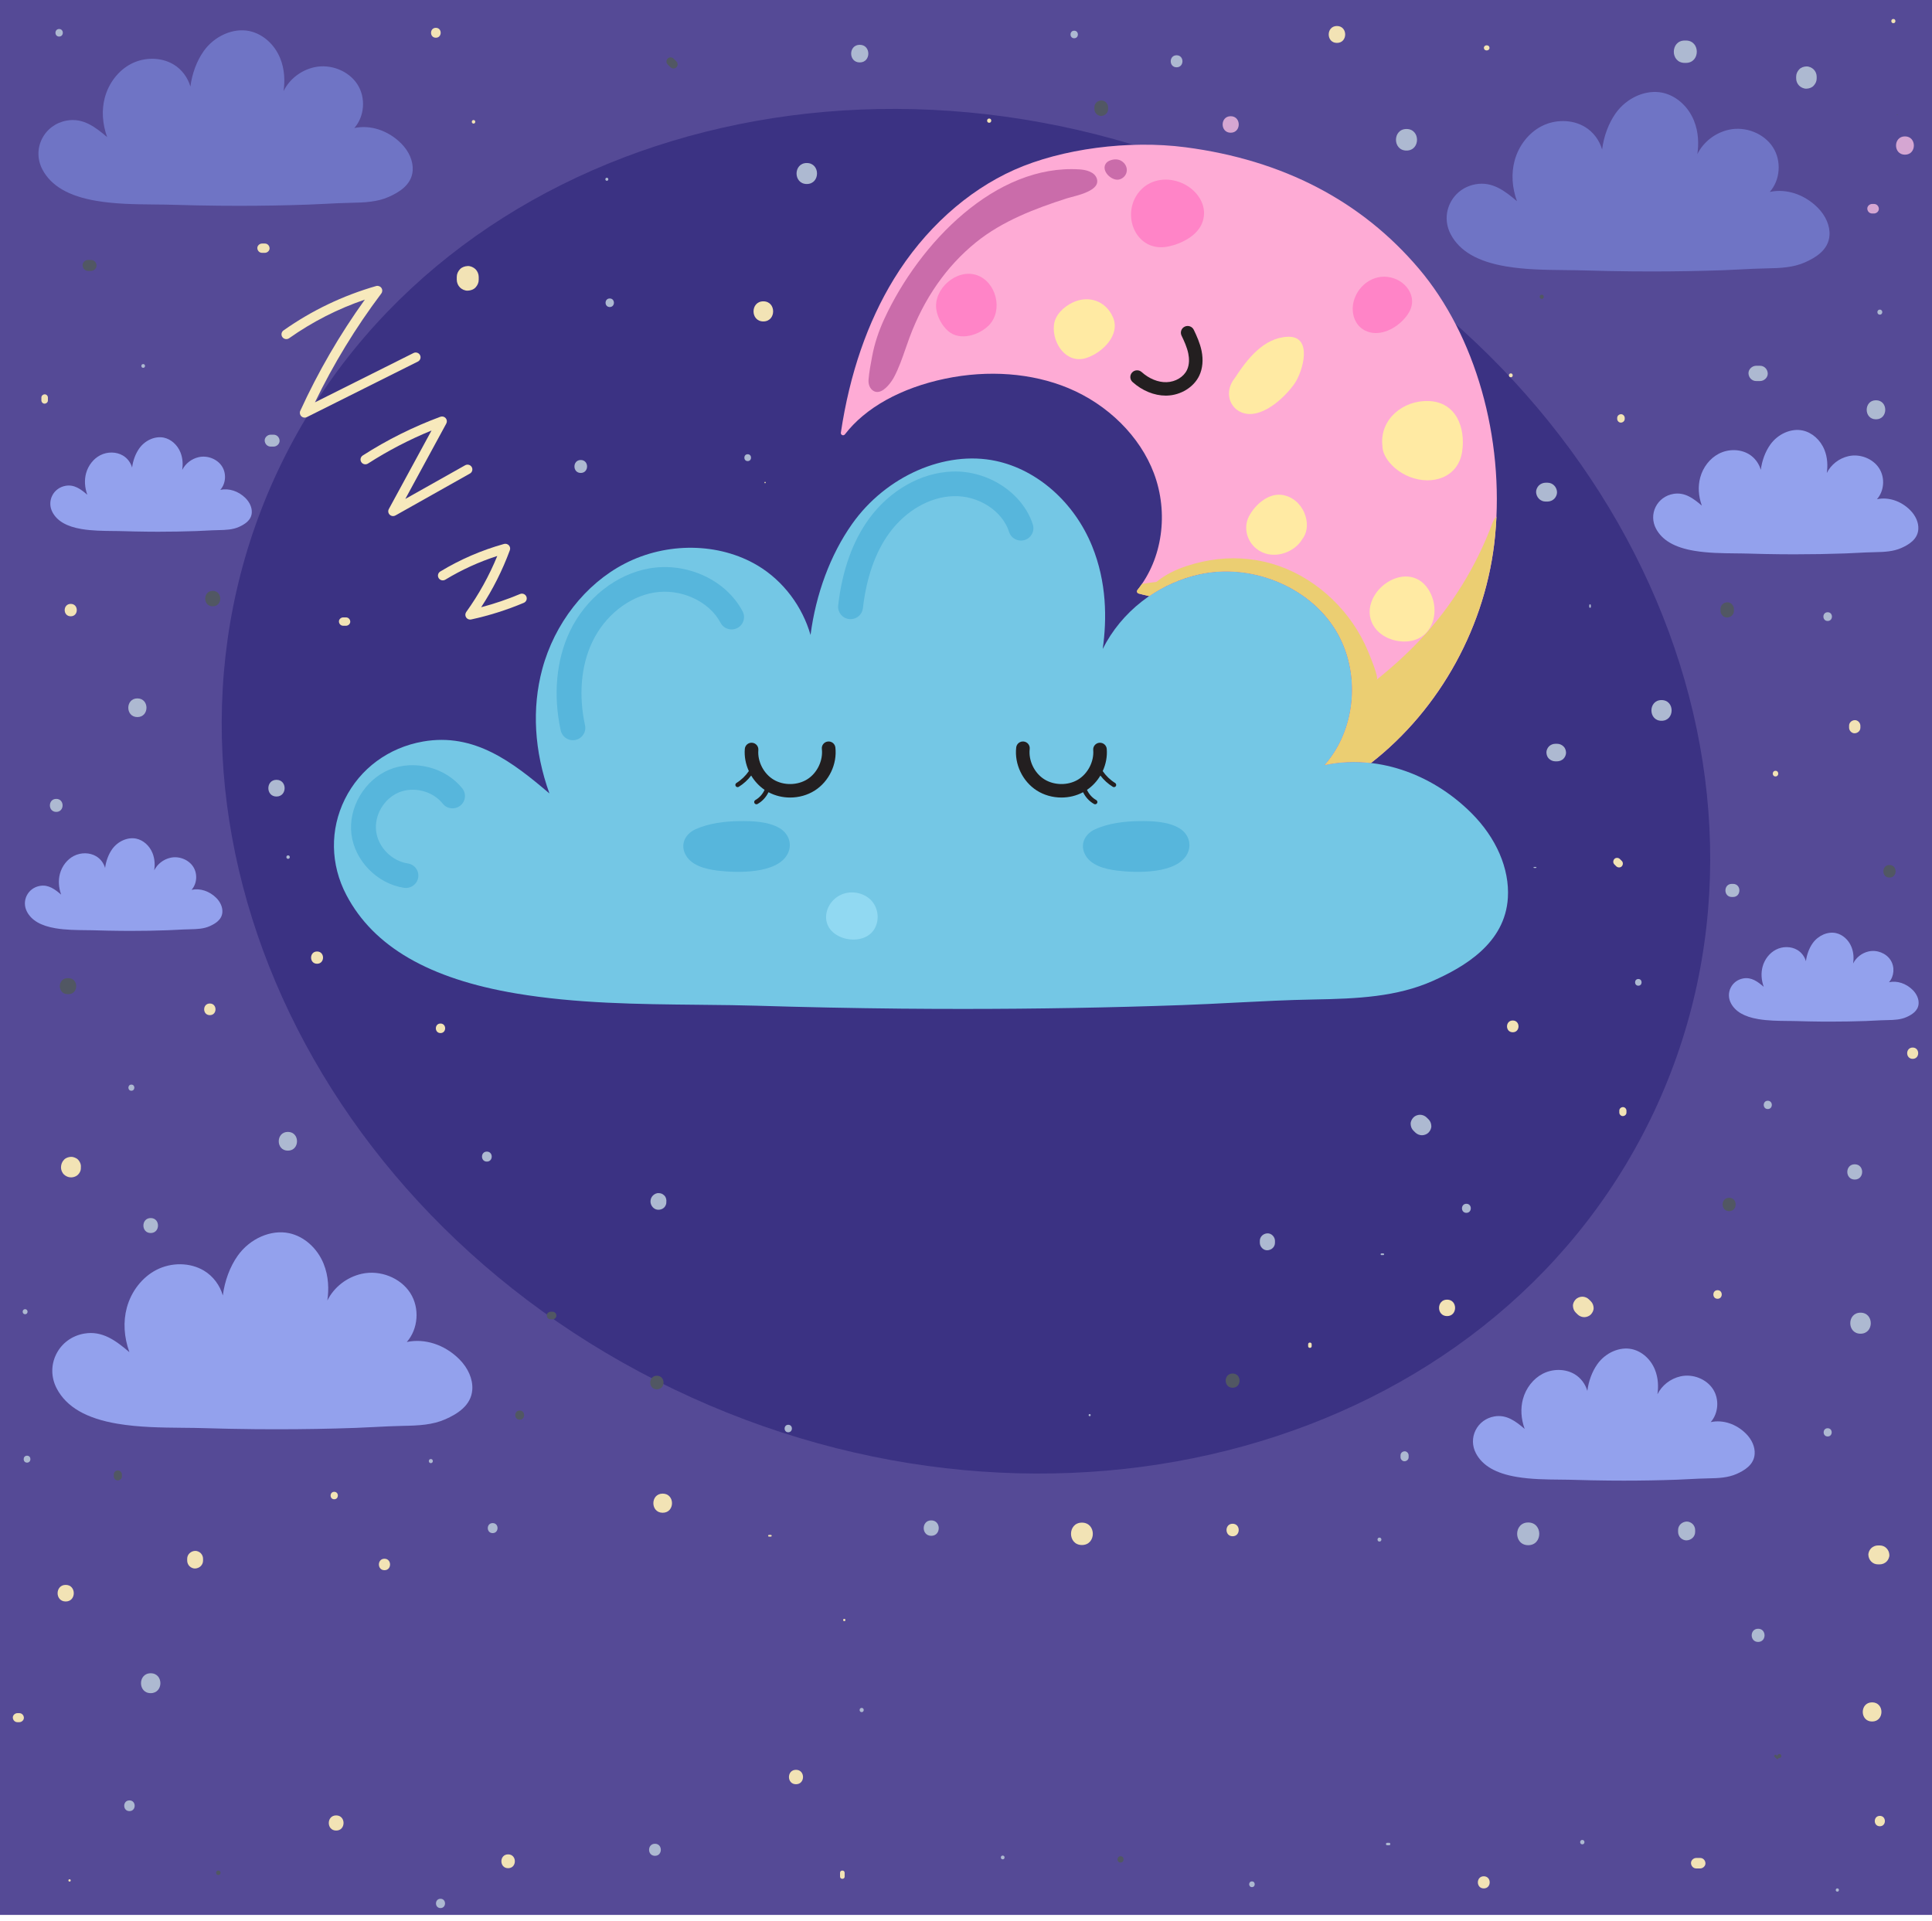 <svg width="184" height="183" viewBox="0 0 184 183" fill="none" xmlns="http://www.w3.org/2000/svg">
<path d="M184 0H0V182.389H184V0Z" fill="#554A96"/>
<path d="M157.18 106.613C172.532 75.15 155.794 35.653 119.795 18.393C83.795 1.134 42.166 12.648 26.814 44.111C11.461 75.575 28.199 115.072 64.199 132.332C100.199 149.591 141.828 138.077 157.18 106.613Z" fill="#3B3283"/>
<path d="M173.103 19.767C171.835 18.503 170.111 17.947 168.551 18.279C169.544 17.154 169.69 15.337 168.856 14.033C168.008 12.705 166.234 12.001 164.639 12.36C163.331 12.654 162.229 13.528 161.654 14.675C161.789 13.741 161.78 12.598 161.325 11.479C160.773 10.123 159.629 9.108 158.335 8.833C156.758 8.497 154.924 9.302 153.871 10.792C153.196 11.748 152.745 12.971 152.581 14.241C152.331 13.367 151.744 12.565 150.938 12.083C149.74 11.368 148.119 11.346 146.807 12.025C145.586 12.658 144.629 13.882 144.248 15.302C143.922 16.521 144 17.849 144.471 19.162C143.335 18.195 142.143 17.268 140.544 17.549C139.473 17.737 138.588 18.39 138.117 19.34C137.648 20.285 137.666 21.37 138.165 22.319C139.008 23.92 140.732 24.92 143.433 25.374C145.302 25.688 147.227 25.708 149.087 25.726C149.433 25.73 149.777 25.733 150.123 25.739C150.395 25.742 150.637 25.748 150.859 25.755C152.385 25.802 153.912 25.834 155.397 25.846C156.035 25.852 156.67 25.855 157.307 25.855C159.616 25.855 161.901 25.815 164.126 25.737C164.676 25.717 165.235 25.688 165.776 25.66C166.575 25.618 167.399 25.576 168.21 25.564C169.576 25.54 170.796 25.48 171.907 24.987C172.867 24.56 174.152 23.829 174.238 22.405C174.293 21.502 173.879 20.541 173.103 19.767Z" fill="#6F74C5"/>
<path d="M166.277 136.545C165.344 135.615 164.074 135.205 162.926 135.451C163.657 134.623 163.763 133.286 163.151 132.325C162.527 131.347 161.222 130.829 160.049 131.094C159.084 131.311 158.275 131.953 157.852 132.797C157.951 132.109 157.944 131.267 157.609 130.446C157.204 129.448 156.359 128.701 155.408 128.498C154.249 128.25 152.896 128.843 152.124 129.939C151.627 130.643 151.296 131.544 151.174 132.478C150.99 131.834 150.558 131.243 149.965 130.889C149.084 130.364 147.892 130.348 146.926 130.847C146.026 131.312 145.323 132.213 145.041 133.259C144.8 134.154 144.859 135.133 145.205 136.098C144.37 135.387 143.492 134.705 142.316 134.911C141.529 135.05 140.878 135.529 140.53 136.23C140.186 136.925 140.197 137.723 140.565 138.422C141.185 139.6 142.453 140.335 144.442 140.671C145.818 140.902 147.233 140.917 148.604 140.93C148.858 140.932 149.112 140.935 149.365 140.939C149.566 140.943 149.745 140.946 149.908 140.952C151.031 140.986 152.155 141.008 153.248 141.019C153.717 141.023 154.186 141.026 154.654 141.026C156.352 141.026 158.036 140.997 159.671 140.939C160.076 140.924 160.488 140.902 160.886 140.882C161.473 140.851 162.08 140.82 162.676 140.811C163.681 140.795 164.579 140.749 165.396 140.386C166.102 140.073 167.048 139.533 167.11 138.486C167.155 137.822 166.849 137.114 166.277 136.545Z" fill="#93A1ED"/>
<path d="M181.911 48.579C181.032 47.704 179.839 47.319 178.758 47.549C179.446 46.768 179.547 45.512 178.969 44.607C178.382 43.688 177.153 43.199 176.049 43.447C175.142 43.651 174.38 44.255 173.981 45.05C174.073 44.403 174.067 43.611 173.753 42.836C173.372 41.897 172.577 41.194 171.681 41.003C170.59 40.77 169.318 41.328 168.59 42.36C168.122 43.022 167.81 43.87 167.695 44.749C167.522 44.144 167.116 43.587 166.558 43.255C165.728 42.761 164.606 42.745 163.697 43.215C162.851 43.653 162.188 44.501 161.925 45.486C161.699 46.331 161.752 47.25 162.08 48.16C161.294 47.49 160.468 46.849 159.36 47.044C158.619 47.173 158.006 47.626 157.678 48.284C157.355 48.939 157.366 49.69 157.712 50.347C158.295 51.456 159.489 52.149 161.36 52.462C162.656 52.679 163.988 52.694 165.278 52.707C165.517 52.709 165.756 52.712 165.995 52.716C166.185 52.72 166.35 52.723 166.505 52.727C167.561 52.76 168.619 52.782 169.648 52.791C170.089 52.794 170.531 52.796 170.971 52.796C172.57 52.796 174.154 52.769 175.694 52.714C176.075 52.701 176.463 52.681 176.837 52.661C177.389 52.632 177.961 52.603 178.522 52.594C179.468 52.577 180.312 52.535 181.081 52.194C181.746 51.899 182.636 51.392 182.697 50.405C182.736 49.779 182.449 49.114 181.911 48.579Z" fill="#93A1ED"/>
<path d="M20.595 85.52C19.94 84.869 19.051 84.581 18.247 84.753C18.761 84.171 18.834 83.235 18.405 82.562C17.968 81.876 17.053 81.513 16.23 81.699C15.555 81.851 14.987 82.301 14.69 82.894C14.76 82.412 14.755 81.822 14.521 81.245C14.236 80.545 13.645 80.021 12.979 79.879C12.166 79.706 11.218 80.122 10.675 80.89C10.328 81.382 10.094 82.015 10.009 82.67C9.881 82.219 9.577 81.805 9.161 81.557C8.543 81.189 7.708 81.178 7.03 81.528C6.399 81.854 5.906 82.486 5.709 83.219C5.54 83.846 5.581 84.532 5.825 85.21C5.24 84.712 4.624 84.233 3.799 84.379C3.247 84.475 2.791 84.813 2.546 85.303C2.305 85.79 2.313 86.35 2.57 86.839C3.005 87.665 3.893 88.181 5.288 88.415C6.252 88.577 7.246 88.586 8.206 88.597C8.385 88.599 8.563 88.601 8.74 88.603C8.882 88.605 9.005 88.608 9.119 88.612C9.906 88.636 10.694 88.652 11.459 88.659C11.789 88.663 12.116 88.665 12.444 88.665C13.634 88.665 14.814 88.645 15.962 88.603C16.245 88.592 16.534 88.577 16.814 88.563C17.226 88.541 17.651 88.519 18.069 88.512C18.773 88.499 19.403 88.47 19.975 88.214C20.47 87.994 21.134 87.616 21.178 86.883C21.208 86.416 20.994 85.92 20.595 85.52Z" fill="#93A1ED"/>
<path d="M182.162 94.291C181.533 93.666 180.679 93.388 179.906 93.554C180.399 92.996 180.471 92.097 180.057 91.45C179.637 90.791 178.758 90.443 177.968 90.62C177.319 90.766 176.774 91.198 176.489 91.767C176.555 91.304 176.552 90.736 176.325 90.184C176.053 89.511 175.484 89.009 174.844 88.872C174.064 88.706 173.153 89.104 172.632 89.843C172.298 90.317 172.075 90.922 171.992 91.552C171.869 91.119 171.578 90.72 171.179 90.483C170.586 90.129 169.782 90.118 169.133 90.454C168.527 90.767 168.053 91.375 167.865 92.077C167.703 92.681 167.742 93.339 167.975 93.99C167.412 93.512 166.822 93.053 166.031 93.191C165.501 93.284 165.061 93.607 164.827 94.08C164.595 94.548 164.603 95.085 164.851 95.555C165.269 96.349 166.123 96.845 167.462 97.069C168.388 97.224 169.343 97.235 170.264 97.244C170.436 97.246 170.607 97.248 170.778 97.249C170.914 97.251 171.032 97.255 171.142 97.257C171.898 97.281 172.655 97.295 173.391 97.302C173.707 97.306 174.022 97.306 174.336 97.306C175.481 97.306 176.612 97.286 177.715 97.248C177.987 97.239 178.265 97.224 178.533 97.209C178.929 97.189 179.337 97.168 179.739 97.162C180.416 97.151 181.019 97.12 181.569 96.876C182.044 96.664 182.683 96.301 182.725 95.595C182.752 95.15 182.546 94.676 182.162 94.291Z" fill="#93A1ED"/>
<path d="M23.379 47.439C22.711 46.775 21.804 46.482 20.983 46.657C21.506 46.064 21.583 45.108 21.145 44.423C20.7 43.724 19.765 43.354 18.926 43.542C18.238 43.697 17.658 44.156 17.355 44.76C17.425 44.268 17.421 43.666 17.182 43.078C16.891 42.365 16.289 41.831 15.609 41.685C14.779 41.508 13.813 41.931 13.259 42.715C12.904 43.219 12.666 43.863 12.58 44.53C12.449 44.071 12.14 43.647 11.715 43.394C11.086 43.018 10.232 43.005 9.542 43.363C8.9 43.695 8.396 44.34 8.195 45.088C8.024 45.728 8.065 46.429 8.313 47.12C7.715 46.611 7.088 46.124 6.247 46.272C5.684 46.37 5.218 46.715 4.97 47.215C4.723 47.711 4.732 48.284 4.995 48.782C5.439 49.624 6.346 50.15 7.768 50.39C8.753 50.556 9.765 50.565 10.744 50.576C10.926 50.578 11.106 50.58 11.288 50.582C11.432 50.584 11.559 50.587 11.677 50.591C12.479 50.617 13.283 50.631 14.065 50.64C14.4 50.644 14.735 50.646 15.069 50.646C16.284 50.646 17.487 50.624 18.657 50.584C18.946 50.573 19.241 50.558 19.526 50.544C19.945 50.522 20.38 50.5 20.807 50.492C21.524 50.48 22.168 50.449 22.752 50.19C23.256 49.965 23.933 49.581 23.979 48.831C24.006 48.351 23.787 47.846 23.379 47.439Z" fill="#93A1ED"/>
<path d="M43.735 129.454C42.344 128.068 40.453 127.457 38.742 127.822C39.831 126.587 39.991 124.593 39.078 123.162C38.149 121.704 36.202 120.933 34.453 121.325C33.016 121.648 31.808 122.605 31.177 123.866C31.325 122.841 31.314 121.586 30.817 120.36C30.211 118.872 28.955 117.759 27.536 117.457C25.806 117.088 23.793 117.971 22.638 119.605C21.896 120.654 21.403 121.996 21.221 123.39C20.947 122.43 20.303 121.549 19.418 121.022C18.104 120.238 16.325 120.214 14.886 120.958C13.546 121.651 12.496 122.996 12.078 124.555C11.719 125.892 11.806 127.349 12.323 128.79C11.077 127.73 9.769 126.713 8.015 127.021C6.84 127.227 5.87 127.944 5.353 128.985C4.838 130.021 4.858 131.212 5.404 132.254C6.328 134.01 8.22 135.106 11.186 135.606C13.237 135.951 15.348 135.973 17.39 135.993C17.769 135.996 18.148 136 18.526 136.005C18.825 136.009 19.088 136.016 19.333 136.024C21.006 136.075 22.682 136.109 24.312 136.124C25.012 136.131 25.711 136.133 26.406 136.133C28.94 136.133 31.448 136.089 33.888 136.002C34.491 135.98 35.106 135.949 35.698 135.918C36.574 135.872 37.479 135.827 38.368 135.81C39.866 135.785 41.205 135.719 42.423 135.177C43.476 134.709 44.887 133.906 44.981 132.345C45.042 131.356 44.587 130.304 43.735 129.454Z" fill="#93A1ED"/>
<path d="M38.195 13.65C36.954 12.415 35.271 11.87 33.745 12.195C34.717 11.093 34.859 9.318 34.045 8.043C33.217 6.745 31.482 6.057 29.924 6.407C28.643 6.696 27.567 7.547 27.006 8.671C27.136 7.757 27.127 6.639 26.683 5.546C26.144 4.221 25.024 3.228 23.76 2.96C22.22 2.632 20.424 3.418 19.395 4.875C18.735 5.809 18.295 7.006 18.133 8.246C17.888 7.392 17.314 6.606 16.527 6.137C15.357 5.439 13.77 5.417 12.488 6.081C11.294 6.699 10.359 7.897 9.986 9.285C9.667 10.476 9.743 11.775 10.204 13.059C9.095 12.114 7.928 11.208 6.366 11.483C5.319 11.668 4.454 12.306 3.994 13.234C3.536 14.157 3.553 15.219 4.04 16.145C4.865 17.71 6.548 18.688 9.191 19.133C11.018 19.441 12.9 19.459 14.718 19.477C15.055 19.481 15.393 19.485 15.73 19.488C15.997 19.492 16.232 19.497 16.449 19.505C17.94 19.55 19.432 19.581 20.886 19.594C21.509 19.599 22.131 19.603 22.751 19.603C25.007 19.603 27.243 19.565 29.418 19.486C29.955 19.466 30.503 19.439 31.032 19.412C31.812 19.372 32.617 19.33 33.411 19.317C34.745 19.293 35.939 19.235 37.024 18.753C37.963 18.336 39.219 17.621 39.304 16.229C39.359 15.344 38.955 14.405 38.195 13.65Z" fill="#6F74C5"/>
<path d="M140.124 77.431C136.234 73.558 130.949 71.849 126.165 72.868C129.212 69.415 129.656 63.845 127.104 59.846C124.504 55.773 119.067 53.613 114.174 54.715C110.159 55.618 106.783 58.294 105.02 61.813C105.43 58.95 105.403 55.441 104.01 52.016C102.319 47.855 98.806 44.746 94.839 43.901C90.006 42.871 84.377 45.34 81.152 49.905C79.08 52.836 77.698 56.59 77.194 60.48C76.428 57.801 74.627 55.339 72.156 53.865C68.483 51.675 63.511 51.605 59.489 53.688C55.743 55.627 52.81 59.384 51.642 63.738C50.641 67.473 50.878 71.548 52.326 75.573C48.845 72.611 45.189 69.767 40.287 70.628C37.003 71.205 34.29 73.207 32.844 76.12C31.407 79.016 31.46 82.345 32.991 85.252C35.575 90.162 40.859 93.226 49.147 94.622C54.878 95.586 60.779 95.645 66.487 95.701C67.545 95.712 68.605 95.723 69.661 95.738C70.498 95.751 71.236 95.767 71.918 95.787C76.596 95.931 81.277 96.026 85.832 96.07C87.788 96.088 89.741 96.097 91.687 96.097C98.766 96.097 105.778 95.975 112.599 95.731C114.286 95.67 116.001 95.583 117.661 95.497C120.108 95.371 122.638 95.242 125.124 95.198C129.31 95.127 133.054 94.943 136.458 93.429C139.401 92.119 143.344 89.874 143.607 85.51C143.776 82.748 142.506 79.802 140.124 77.431Z" fill="#74C7E5"/>
<path d="M78.841 70.627C78.486 70.667 78.232 70.986 78.272 71.336C78.399 72.432 77.836 73.616 76.9 74.214C75.965 74.812 74.644 74.834 73.689 74.267C72.734 73.7 72.131 72.536 72.223 71.436C72.252 71.085 71.987 70.774 71.632 70.745C71.273 70.714 70.964 70.979 70.935 71.331C70.874 72.055 71.017 72.784 71.319 73.443C71.008 73.897 70.603 74.289 70.136 74.577C70.035 74.639 70.004 74.771 70.066 74.871C70.107 74.936 70.177 74.971 70.25 74.971C70.289 74.971 70.329 74.96 70.364 74.938C70.817 74.659 71.218 74.291 71.542 73.868C71.862 74.406 72.298 74.876 72.819 75.232C72.633 75.635 72.324 75.985 71.936 76.204C71.832 76.263 71.796 76.392 71.855 76.496C71.893 76.565 71.967 76.604 72.042 76.604C72.079 76.604 72.114 76.594 72.149 76.576C72.602 76.323 72.964 75.921 73.19 75.456C73.822 75.794 74.535 75.963 75.251 75.963C76.077 75.963 76.905 75.739 77.603 75.292C78.957 74.426 79.743 72.779 79.559 71.19C79.518 70.838 79.196 70.587 78.841 70.627Z" fill="#231F20"/>
<path d="M106.203 74.577C105.736 74.289 105.331 73.897 105.02 73.443C105.322 72.784 105.465 72.055 105.404 71.332C105.375 70.981 105.068 70.72 104.707 70.745C104.352 70.774 104.087 71.083 104.116 71.436C104.207 72.536 103.603 73.7 102.65 74.267C101.695 74.834 100.376 74.812 99.439 74.214C98.504 73.616 97.939 72.432 98.066 71.336C98.107 70.984 97.853 70.667 97.498 70.627C97.145 70.587 96.823 70.838 96.782 71.19C96.598 72.777 97.384 74.426 98.738 75.292C99.437 75.739 100.263 75.963 101.09 75.963C101.805 75.963 102.517 75.794 103.15 75.456C103.377 75.921 103.739 76.323 104.192 76.576C104.225 76.594 104.262 76.604 104.299 76.604C104.374 76.604 104.448 76.565 104.486 76.496C104.545 76.394 104.508 76.263 104.405 76.204C104.017 75.987 103.708 75.637 103.522 75.232C104.043 74.878 104.479 74.408 104.799 73.868C105.123 74.293 105.524 74.659 105.978 74.938C106.013 74.96 106.054 74.971 106.093 74.971C106.164 74.971 106.234 74.935 106.277 74.871C106.334 74.772 106.304 74.641 106.203 74.577Z" fill="#231F20"/>
<path d="M83.01 85.797C82.329 85.041 81.13 84.785 80.16 85.194C79.159 85.613 78.532 86.682 78.701 87.68C78.887 88.776 79.963 89.371 80.949 89.473C81.063 89.484 81.174 89.491 81.284 89.491C82.068 89.491 82.751 89.195 83.154 88.668C83.781 87.847 83.719 86.587 83.01 85.797Z" fill="#91D9F2"/>
<path d="M74.24 78.874C73.162 78.238 71.629 78.19 70.415 78.207C69.05 78.225 67.521 78.409 66.266 78.971C65.32 79.394 64.781 80.32 65.246 81.32C65.767 82.44 67.215 82.786 68.334 82.923C70.159 83.146 74.058 83.266 75.031 81.294C75.481 80.381 75.105 79.385 74.24 78.874Z" fill="#57B6DC"/>
<path d="M112.299 78.874C111.221 78.238 109.689 78.19 108.474 78.207C107.109 78.225 105.58 78.409 104.325 78.971C103.379 79.394 102.84 80.32 103.306 81.32C103.826 82.44 105.274 82.786 106.393 82.923C108.218 83.146 112.117 83.266 113.091 81.294C113.538 80.381 113.164 79.385 112.299 78.874Z" fill="#57B6DC"/>
<path d="M37.076 73.308C34.704 74.291 33.155 76.937 33.471 79.465C33.788 81.993 35.942 84.185 38.483 84.563C38.542 84.572 38.601 84.576 38.662 84.576C39.243 84.576 39.746 84.145 39.832 83.576C39.88 83.266 39.801 82.956 39.613 82.703C39.425 82.451 39.149 82.285 38.837 82.239C37.309 82.011 36.014 80.695 35.823 79.175C35.633 77.656 36.564 76.064 37.988 75.475C39.414 74.884 41.21 75.345 42.167 76.547C42.364 76.793 42.645 76.948 42.958 76.985C43.273 77.021 43.582 76.934 43.83 76.74C44.079 76.545 44.235 76.266 44.274 75.956C44.312 75.646 44.222 75.338 44.027 75.091C42.436 73.091 39.446 72.325 37.076 73.308Z" fill="#57B6DC"/>
<path d="M61.872 54.133C58.69 54.679 55.779 56.978 54.272 60.136C52.977 62.851 52.668 66.206 53.402 69.578C53.52 70.114 54.006 70.504 54.559 70.504C54.644 70.504 54.729 70.495 54.81 70.477C55.119 70.411 55.384 70.229 55.555 69.965C55.726 69.7 55.785 69.386 55.717 69.08C55.091 66.209 55.338 63.389 56.412 61.137C57.594 58.66 59.84 56.862 62.271 56.444C64.803 56.012 67.533 57.247 68.624 59.319C68.772 59.598 69.018 59.802 69.32 59.897C69.622 59.992 69.944 59.962 70.223 59.818C70.803 59.519 71.029 58.808 70.726 58.233C69.158 55.249 65.432 53.524 61.872 54.133Z" fill="#57B6DC"/>
<path d="M98.365 49.958C97.406 46.96 94.107 44.788 90.692 44.912C87.715 45.017 84.76 46.69 82.783 49.386C81.207 51.538 80.211 54.323 79.826 57.664C79.753 58.308 80.22 58.892 80.872 58.965C80.918 58.97 80.962 58.972 81.006 58.972C81.608 58.972 82.114 58.525 82.182 57.931C82.52 54.998 83.368 52.587 84.703 50.764C86.252 48.649 88.522 47.337 90.776 47.259C93.166 47.173 95.457 48.64 96.105 50.666C96.201 50.965 96.409 51.211 96.69 51.355C96.972 51.499 97.292 51.527 97.592 51.432C98.216 51.237 98.561 50.577 98.365 49.958Z" fill="#57B6DC"/>
<path d="M127.106 59.846C129.658 63.845 129.212 69.414 126.167 72.868C127.608 72.562 129.093 72.503 130.57 72.675C137.185 67.517 141.579 59.514 142.39 51.047C143.288 41.689 140.51 31.936 135.137 25.597C129.661 19.135 122.184 15.242 112.912 14.028C107.513 13.32 101.112 14.165 96.602 16.174C92.081 18.19 88.009 21.88 85.139 26.563C82.624 30.667 80.921 35.597 80.082 41.213C80.068 41.309 80.121 41.403 80.211 41.441C80.301 41.479 80.406 41.45 80.467 41.373C82.417 38.831 85.807 36.949 90.013 36.069C94.122 35.212 98.282 35.528 101.73 36.959C105.521 38.532 108.571 41.565 109.894 45.072C111.322 48.86 110.709 53.225 108.332 56.191C108.288 56.247 108.273 56.322 108.295 56.389C108.317 56.457 108.373 56.51 108.442 56.53C108.796 56.628 109.127 56.703 109.451 56.774C110.858 55.811 112.457 55.098 114.176 54.711C119.067 53.615 124.506 55.773 127.106 59.846Z" fill="#FEABD5"/>
<path d="M114.437 33.425C114.286 32.682 113.973 31.997 113.694 31.413C113.539 31.094 113.154 30.957 112.832 31.11C112.51 31.263 112.374 31.645 112.527 31.964C112.775 32.478 113.05 33.078 113.171 33.676C113.254 34.089 113.302 34.692 113.05 35.23C112.733 35.907 111.949 36.378 111.099 36.401C110.302 36.425 109.436 36.073 108.731 35.438C108.466 35.199 108.058 35.219 107.818 35.48C107.577 35.743 107.598 36.148 107.861 36.385C108.779 37.213 109.927 37.682 111.027 37.682C111.062 37.682 111.099 37.682 111.134 37.68C112.463 37.643 113.703 36.874 114.222 35.767C114.536 35.095 114.61 34.286 114.437 33.425Z" fill="#231F20"/>
<path d="M93.018 26.202C91.104 25.556 88.879 27.532 89.176 29.485C89.293 30.255 89.726 31.035 90.318 31.546C91.433 32.505 93.273 31.92 94.192 30.971C95.562 29.554 94.885 26.833 93.018 26.202Z" fill="#FF84C7"/>
<path d="M106 30.229C105.314 28.639 103.654 28.092 102.144 28.821C101.288 29.235 100.471 30 100.372 30.983C100.201 32.682 101.55 34.707 103.461 34.096C104.972 33.611 106.727 31.911 106 30.229Z" fill="#FFEAA3"/>
<path d="M113.211 17.792C112.928 17.599 112.619 17.442 112.298 17.331C110.935 16.857 109.448 17.128 108.51 18.246C106.668 20.442 108.21 24.148 111.309 23.47C112.589 23.189 114.124 22.412 114.547 21.081C114.965 19.769 114.273 18.52 113.211 17.792Z" fill="#FF84C7"/>
<path d="M134.371 28.05C134.119 27.328 133.494 26.777 132.78 26.521C131.091 25.916 129.378 27.019 128.927 28.681C128.645 29.719 128.969 30.966 130.005 31.484C131.242 32.102 132.704 31.428 133.597 30.519C134.265 29.843 134.705 29.006 134.371 28.05Z" fill="#FF84C7"/>
<path d="M136.048 38.196C133.665 38.114 131.452 39.881 131.643 42.353C131.645 42.377 131.651 42.398 131.656 42.422C131.656 42.721 131.719 43.028 131.87 43.338C132.333 44.293 133.277 45.039 134.258 45.421C136.442 46.274 138.885 45.466 139.252 43.011C139.592 40.73 138.681 38.285 136.048 38.196Z" fill="#FFEAA3"/>
<path d="M122.051 47.133C120.758 46.971 119.503 48.111 118.949 49.178C118.404 50.226 118.735 51.51 119.641 52.251C121.05 53.405 123.209 52.738 124.029 51.352C125.104 49.967 124.101 47.388 122.051 47.133Z" fill="#FFEAA3"/>
<path d="M136.037 56.139C135.051 54.586 133.231 54.593 131.84 55.667C130.789 56.479 130.107 57.905 130.615 59.198C131.091 60.415 132.399 61.073 133.665 61.102C136.446 61.166 137.329 58.175 136.037 56.139Z" fill="#FFEAA3"/>
<path d="M122.64 32.077C120.342 32.168 118.785 34.205 117.62 35.978C117.32 36.359 117.101 36.793 117.055 37.298C116.976 38.159 117.44 38.96 118.253 39.285C120.078 40.014 122.334 37.895 123.273 36.563C124.08 35.416 125.085 31.98 122.64 32.077Z" fill="#FFEAA3"/>
<path d="M104.474 17.059C104.275 16.339 103.359 16.171 102.831 16.136C94.82 15.605 87.57 23.136 84.227 30.359C83.68 31.541 83.29 32.728 83.071 33.892L83.058 33.957C82.924 34.661 82.773 35.46 82.718 36.17C82.696 36.451 82.755 36.721 82.883 36.93C82.935 37.014 82.998 37.089 83.069 37.149C83.215 37.273 83.375 37.335 83.55 37.335C83.597 37.335 83.645 37.33 83.695 37.321C84.319 37.202 84.919 36.348 85.149 35.914C85.605 35.052 85.929 34.116 86.242 33.213C86.363 32.863 86.484 32.513 86.613 32.166C88.004 28.424 90.129 25.372 92.93 23.098C95.466 21.039 98.601 19.859 101.611 18.89C101.71 18.857 101.854 18.821 102.023 18.777C102.778 18.58 104.04 18.248 104.402 17.628C104.504 17.449 104.529 17.258 104.474 17.059Z" fill="#CA6CAA"/>
<path d="M106.786 15.321C106.464 15.135 106.083 15.148 105.742 15.275C105.555 15.346 105.396 15.441 105.291 15.62C104.881 16.317 105.891 17.265 106.589 17.096C106.929 17.013 107.207 16.751 107.29 16.412C107.398 15.974 107.165 15.54 106.786 15.321Z" fill="#CA6CAA"/>
<path d="M142.468 50.113C142.488 49.81 142.507 49.506 142.52 49.203C142.358 49.373 142.222 49.583 142.128 49.84C140.606 53.932 138.266 57.735 135.266 60.929C133.975 62.304 132.576 63.559 131.115 64.743C131.349 64.553 130.42 62.348 130.289 62.034C129.901 61.102 129.413 60.21 128.839 59.375C127.711 57.735 126.25 56.318 124.563 55.249C121.032 53.011 116.944 52.614 113.001 53.916C111.952 54.263 110.999 54.728 110.13 55.428C109.668 55.479 109.21 55.543 108.758 55.62C108.623 55.817 108.48 56.008 108.331 56.194C108.287 56.251 108.272 56.325 108.294 56.393C108.316 56.46 108.371 56.513 108.441 56.533C108.794 56.632 109.126 56.707 109.449 56.778C110.857 55.815 112.456 55.102 114.175 54.715C119.067 53.615 124.504 55.773 127.104 59.846C129.242 63.196 129.275 67.648 127.439 71.037C127.439 71.037 127.439 71.039 127.437 71.039C127.369 71.163 127.299 71.285 127.228 71.407C127.222 71.414 127.218 71.424 127.213 71.431C127.145 71.544 127.075 71.653 127.003 71.763C126.992 71.779 126.983 71.796 126.972 71.81C126.906 71.91 126.836 72.011 126.764 72.109C126.747 72.131 126.733 72.155 126.716 72.177C126.648 72.272 126.576 72.363 126.504 72.454C126.484 72.48 126.466 72.505 126.447 72.529C126.355 72.644 126.262 72.757 126.164 72.866C127.605 72.56 129.09 72.501 130.567 72.673C137.182 67.515 141.576 59.512 142.387 51.045C142.417 50.739 142.442 50.432 142.463 50.126C142.468 50.122 142.468 50.117 142.468 50.113Z" fill="#EBCE72"/>
<path d="M44.928 44.487C44.802 44.268 44.521 44.191 44.3 44.315L38.602 47.522L42.504 40.341C42.594 40.173 42.572 39.969 42.445 39.825C42.32 39.682 42.118 39.631 41.938 39.697C39.35 40.657 36.863 41.897 34.546 43.385C34.333 43.522 34.272 43.804 34.41 44.016C34.548 44.228 34.833 44.288 35.047 44.151C36.96 42.923 38.992 41.867 41.098 41.005L37.032 48.485C36.934 48.663 36.969 48.884 37.115 49.026C37.203 49.112 37.319 49.156 37.437 49.156C37.514 49.156 37.593 49.136 37.663 49.096L44.753 45.105C44.975 44.983 45.053 44.706 44.928 44.487Z" fill="#F7E9BC"/>
<path d="M50.129 56.82C50.03 56.588 49.759 56.48 49.526 56.579C48.328 57.084 47.088 57.505 45.825 57.837C46.939 56.136 47.855 54.312 48.558 52.406C48.617 52.245 48.58 52.065 48.464 51.939C48.346 51.813 48.168 51.764 48.002 51.809C45.866 52.404 43.824 53.287 41.93 54.434C41.713 54.565 41.645 54.846 41.777 55.061C41.91 55.277 42.193 55.344 42.41 55.213C43.965 54.27 45.627 53.513 47.36 52.955C46.587 54.841 45.595 56.632 44.403 58.291C44.293 58.445 44.289 58.651 44.394 58.808C44.48 58.937 44.626 59.012 44.779 59.012C44.812 59.012 44.845 59.008 44.876 59.001C46.589 58.631 48.275 58.096 49.888 57.416C50.12 57.319 50.229 57.051 50.129 56.82Z" fill="#F7E9BC"/>
<path d="M40.004 33.826C39.889 33.602 39.612 33.51 39.385 33.623L29.994 38.322C31.755 34.676 33.876 31.194 36.314 27.956C36.432 27.8 36.436 27.584 36.324 27.424C36.211 27.263 36.007 27.191 35.818 27.245C32.653 28.155 29.687 29.576 27.002 31.471C26.796 31.617 26.746 31.902 26.894 32.108C27.041 32.312 27.328 32.361 27.536 32.215C29.757 30.647 32.178 29.412 34.748 28.537C32.36 31.86 30.294 35.418 28.597 39.132C28.516 39.308 28.557 39.514 28.699 39.65C28.787 39.733 28.901 39.777 29.017 39.777C29.087 39.777 29.159 39.761 29.225 39.728L39.801 34.437C40.026 34.325 40.118 34.05 40.004 33.826Z" fill="#F7E9BC"/>
<path d="M55.31 43.814C54.51 43.814 54.508 45.047 55.31 45.047C56.111 45.047 56.112 43.814 55.31 43.814Z" fill="#ADB9D1"/>
<path d="M58.071 28.429C57.541 28.429 57.541 29.244 58.071 29.244C58.601 29.244 58.601 28.429 58.071 28.429Z" fill="#ADB9D1"/>
<path d="M76.837 15.527C75.539 15.527 75.537 17.526 76.837 17.526C78.134 17.526 78.138 15.527 76.837 15.527Z" fill="#ADB9D1"/>
<path d="M57.794 16.93C57.607 16.93 57.607 17.218 57.794 17.218C57.982 17.218 57.982 16.93 57.794 16.93Z" fill="#ADB9D1"/>
<path d="M13.636 34.676C13.403 34.676 13.403 35.035 13.636 35.035C13.87 35.035 13.87 34.676 13.636 34.676Z" fill="#ADB9D1"/>
<path d="M26.056 41.402H25.78C25.48 41.402 25.195 41.663 25.208 41.97C25.223 42.276 25.46 42.537 25.78 42.537H26.056C26.356 42.537 26.641 42.276 26.628 41.97C26.614 41.661 26.376 41.402 26.056 41.402Z" fill="#ADB9D1"/>
<path d="M5.632 2.763C5.167 2.763 5.165 3.482 5.632 3.482C6.1 3.48 6.1 2.763 5.632 2.763Z" fill="#ADB9D1"/>
<path d="M13.085 66.521C11.931 66.521 11.929 68.299 13.085 68.299C14.238 68.299 14.24 66.521 13.085 66.521Z" fill="#ADB9D1"/>
<path d="M26.332 74.276C25.3 74.276 25.298 75.867 26.332 75.867C27.365 75.865 27.367 74.276 26.332 74.276Z" fill="#ADB9D1"/>
<path d="M5.357 76.091C4.551 76.091 4.551 77.331 5.357 77.331C6.162 77.333 6.164 76.091 5.357 76.091Z" fill="#ADB9D1"/>
<path d="M27.437 81.47C27.221 81.47 27.219 81.802 27.437 81.802C27.652 81.802 27.652 81.47 27.437 81.47Z" fill="#ADB9D1"/>
<path d="M12.512 103.305C12.133 103.305 12.133 103.889 12.512 103.889C12.891 103.889 12.891 103.305 12.512 103.305Z" fill="#ADB9D1"/>
<path d="M27.417 107.81C26.258 107.81 26.256 109.596 27.417 109.596C28.576 109.597 28.578 107.81 27.417 107.81Z" fill="#ADB9D1"/>
<path d="M46.368 109.687C45.75 109.687 45.75 110.639 46.368 110.639C46.986 110.639 46.986 109.687 46.368 109.687Z" fill="#ADB9D1"/>
<path d="M63.467 114.36C63.458 114.174 63.397 113.982 63.255 113.853C63.206 113.816 63.158 113.778 63.108 113.741C62.996 113.676 62.875 113.645 62.744 113.643C62.542 113.617 62.315 113.734 62.177 113.875C62.032 114.022 61.951 114.225 61.951 114.433C61.949 114.849 62.297 115.252 62.738 115.226C62.93 115.215 63.11 115.153 63.25 115.016C63.375 114.892 63.469 114.688 63.462 114.509C63.462 114.497 63.458 114.484 63.458 114.473C63.463 114.433 63.469 114.396 63.467 114.36Z" fill="#ADB9D1"/>
<path d="M2.392 124.697C2.081 124.697 2.081 125.175 2.392 125.175C2.703 125.175 2.703 124.697 2.392 124.697Z" fill="#ADB9D1"/>
<path d="M14.353 116.016C13.427 116.016 13.425 117.442 14.353 117.442C15.278 117.442 15.28 116.016 14.353 116.016Z" fill="#ADB9D1"/>
<path d="M2.575 138.65C2.147 138.65 2.147 139.31 2.575 139.31C3.004 139.31 3.004 138.65 2.575 138.65Z" fill="#ADB9D1"/>
<path d="M46.92 145.07C46.302 145.07 46.3 146.024 46.92 146.024C47.539 146.022 47.541 145.07 46.92 145.07Z" fill="#ADB9D1"/>
<path d="M41.032 138.968C40.778 138.968 40.776 139.36 41.032 139.36C41.286 139.358 41.288 138.968 41.032 138.968Z" fill="#ADB9D1"/>
<path d="M14.352 159.373C13.123 159.373 13.119 161.268 14.352 161.268C15.581 161.267 15.585 159.373 14.352 159.373Z" fill="#ADB9D1"/>
<path d="M12.328 171.482C11.665 171.482 11.664 172.503 12.328 172.503C12.99 172.503 12.992 171.482 12.328 171.482Z" fill="#ADB9D1"/>
<path d="M41.953 180.853C41.379 180.853 41.379 181.738 41.953 181.738C42.527 181.736 42.527 180.853 41.953 180.853Z" fill="#ADB9D1"/>
<path d="M62.377 175.613C61.631 175.613 61.629 176.761 62.377 176.761C63.122 176.762 63.123 175.613 62.377 175.613Z" fill="#ADB9D1"/>
<path d="M82.064 162.673C81.803 162.673 81.803 163.076 82.064 163.076C82.325 163.074 82.325 162.673 82.064 162.673Z" fill="#ADB9D1"/>
<path d="M88.688 144.813C87.735 144.813 87.733 146.281 88.688 146.281C89.641 146.279 89.643 144.813 88.688 144.813Z" fill="#ADB9D1"/>
<path d="M75.072 135.707C74.611 135.707 74.609 136.42 75.072 136.42C75.534 136.418 75.536 135.707 75.072 135.707Z" fill="#ADB9D1"/>
<path d="M95.496 176.737C95.262 176.737 95.262 177.096 95.496 177.096C95.73 177.098 95.73 176.737 95.496 176.737Z" fill="#ADB9D1"/>
<path d="M119.233 179.199C118.879 179.199 118.879 179.742 119.233 179.742C119.586 179.742 119.586 179.199 119.233 179.199Z" fill="#ADB9D1"/>
<path d="M132.296 175.522H132.112C131.958 175.522 131.958 175.759 132.112 175.759H132.296C132.451 175.759 132.451 175.522 132.296 175.522Z" fill="#ADB9D1"/>
<path d="M150.696 175.247C150.422 175.247 150.422 175.668 150.696 175.668C150.97 175.67 150.97 175.247 150.696 175.247Z" fill="#ADB9D1"/>
<path d="M174.984 179.863C174.784 179.863 174.782 180.173 174.984 180.173C175.185 180.173 175.187 179.863 174.984 179.863Z" fill="#ADB9D1"/>
<path d="M167.441 155.133C166.625 155.133 166.624 156.39 167.441 156.39C168.256 156.388 168.258 155.133 167.441 155.133Z" fill="#ADB9D1"/>
<path d="M161.206 145.16C161.064 145.019 160.834 144.915 160.632 144.924C160.192 144.944 159.819 145.278 159.819 145.73V145.913C159.819 146.119 159.909 146.336 160.056 146.482C160.198 146.622 160.428 146.726 160.63 146.717C161.07 146.697 161.443 146.363 161.443 145.911V145.729C161.445 145.523 161.353 145.306 161.206 145.16Z" fill="#ADB9D1"/>
<path d="M131.376 146.451C131.13 146.451 131.13 146.83 131.376 146.83C131.623 146.83 131.623 146.451 131.376 146.451Z" fill="#ADB9D1"/>
<path d="M133.769 138.233C133.559 138.242 133.383 138.4 133.383 138.616V138.798C133.383 138.999 133.561 139.19 133.769 139.181C133.979 139.172 134.155 139.013 134.155 138.798V138.616C134.155 138.415 133.977 138.224 133.769 138.233Z" fill="#ADB9D1"/>
<path d="M103.776 134.685C103.646 134.685 103.646 134.888 103.776 134.888C103.907 134.886 103.907 134.685 103.776 134.685Z" fill="#ADB9D1"/>
<path d="M120.704 117.473C120.312 117.491 119.983 117.787 119.983 118.188V118.37C119.983 118.744 120.314 119.104 120.704 119.085C121.096 119.067 121.426 118.772 121.426 118.37V118.188C121.426 117.814 121.094 117.455 120.704 117.473Z" fill="#ADB9D1"/>
<path d="M131.745 119.386H131.561C131.46 119.386 131.46 119.543 131.561 119.543H131.745C131.846 119.543 131.846 119.386 131.745 119.386Z" fill="#ADB9D1"/>
<path d="M174.064 136.035C173.554 136.035 173.554 136.819 174.064 136.819C174.574 136.819 174.574 136.035 174.064 136.035Z" fill="#ADB9D1"/>
<path d="M145.544 145.012C144.14 145.012 144.138 147.175 145.544 147.175C146.948 147.175 146.95 145.012 145.544 145.012Z" fill="#ADB9D1"/>
<path d="M177.193 125.029C175.892 125.029 175.89 127.032 177.193 127.032C178.494 127.032 178.495 125.029 177.193 125.029Z" fill="#ADB9D1"/>
<path d="M176.641 110.896C175.699 110.896 175.697 112.348 176.641 112.348C177.583 112.348 177.585 110.896 176.641 110.896Z" fill="#ADB9D1"/>
<path d="M139.656 114.657C139.097 114.657 139.095 115.52 139.656 115.52C140.216 115.518 140.218 114.657 139.656 114.657Z" fill="#ADB9D1"/>
<path d="M136.055 106.619C135.995 106.559 135.932 106.497 135.871 106.437C135.709 106.276 135.468 106.178 135.24 106.178C135.021 106.178 134.76 106.275 134.609 106.437C134.453 106.605 134.337 106.827 134.348 107.062C134.359 107.298 134.438 107.518 134.609 107.688L134.793 107.87C134.955 108.031 135.196 108.129 135.424 108.129C135.643 108.129 135.904 108.033 136.055 107.87C136.212 107.703 136.328 107.48 136.317 107.245C136.306 107.01 136.227 106.789 136.055 106.619Z" fill="#ADB9D1"/>
<path d="M168.36 104.843C167.847 104.843 167.847 105.633 168.36 105.633C168.873 105.634 168.873 104.843 168.36 104.843Z" fill="#ADB9D1"/>
<path d="M156.032 93.246C155.618 93.246 155.618 93.885 156.032 93.885C156.446 93.885 156.446 93.246 156.032 93.246Z" fill="#ADB9D1"/>
<path d="M146.28 82.573H146.096C146.034 82.573 146.034 82.67 146.096 82.67H146.28C146.343 82.671 146.343 82.573 146.28 82.573Z" fill="#ADB9D1"/>
<path d="M148.9 71.088C148.735 70.938 148.532 70.844 148.304 70.844H148.12C147.905 70.844 147.677 70.937 147.524 71.088C147.379 71.232 147.268 71.471 147.278 71.679C147.287 71.894 147.359 72.118 147.524 72.27C147.69 72.419 147.892 72.514 148.12 72.514H148.304C148.52 72.514 148.748 72.421 148.9 72.27C149.046 72.126 149.156 71.887 149.147 71.679C149.136 71.464 149.064 71.239 148.9 71.088Z" fill="#ADB9D1"/>
<path d="M151.357 57.635V57.817C151.357 57.914 151.51 57.914 151.51 57.817V57.635C151.508 57.538 151.357 57.538 151.357 57.635Z" fill="#ADB9D1"/>
<path d="M165.048 84.187H164.934C164.125 84.187 164.123 85.435 164.934 85.435H165.048C165.858 85.435 165.86 84.187 165.048 84.187Z" fill="#ADB9D1"/>
<path d="M158.24 66.68C156.96 66.68 156.956 68.653 158.24 68.653C159.521 68.653 159.524 66.68 158.24 66.68Z" fill="#ADB9D1"/>
<path d="M174.064 58.314C173.523 58.314 173.523 59.147 174.064 59.147C174.605 59.145 174.605 58.314 174.064 58.314Z" fill="#ADB9D1"/>
<path d="M147.384 45.977H147.2C146.968 45.977 146.725 46.077 146.559 46.24C146.403 46.395 146.285 46.65 146.294 46.874C146.317 47.359 146.692 47.772 147.2 47.772H147.384C147.616 47.772 147.858 47.671 148.024 47.509C148.18 47.354 148.298 47.099 148.289 46.874C148.267 46.389 147.892 45.977 147.384 45.977Z" fill="#ADB9D1"/>
<path d="M167.624 34.838H167.256C166.873 34.838 166.505 35.172 166.522 35.566C166.54 35.96 166.844 36.294 167.256 36.294H167.624C168.007 36.294 168.375 35.96 168.358 35.566C168.34 35.172 168.034 34.838 167.624 34.838Z" fill="#ADB9D1"/>
<path d="M178.664 38.123C177.487 38.123 177.485 39.938 178.664 39.938C179.842 39.94 179.844 38.123 178.664 38.123Z" fill="#ADB9D1"/>
<path d="M179.032 29.491C178.721 29.491 178.721 29.969 179.032 29.969C179.343 29.969 179.343 29.491 179.032 29.491Z" fill="#ADB9D1"/>
<path d="M172.73 6.612C172.561 6.444 172.283 6.318 172.04 6.327C171.788 6.338 171.525 6.42 171.35 6.612C171.175 6.801 171.063 7.035 171.063 7.296V7.478C171.063 7.726 171.172 7.987 171.35 8.162C171.52 8.33 171.797 8.456 172.04 8.447C172.292 8.436 172.555 8.354 172.73 8.162C172.905 7.972 173.017 7.739 173.017 7.478V7.296C173.017 7.048 172.909 6.787 172.73 6.612Z" fill="#ADB9D1"/>
<path d="M160.563 3.86H160.449C159.067 3.86 159.063 5.99 160.449 5.99H160.563C161.944 5.99 161.948 3.86 160.563 3.86Z" fill="#ADB9D1"/>
<path d="M133.952 12.286C132.618 12.286 132.614 14.341 133.952 14.341C135.286 14.343 135.29 12.286 133.952 12.286Z" fill="#ADB9D1"/>
<path d="M102.304 2.924C101.837 2.924 101.837 3.643 102.304 3.643C102.772 3.643 102.772 2.924 102.304 2.924Z" fill="#ADB9D1"/>
<path d="M112.056 5.264C111.313 5.264 111.311 6.409 112.056 6.409C112.8 6.409 112.802 5.264 112.056 5.264Z" fill="#ADB9D1"/>
<path d="M81.881 4.268C80.791 4.268 80.79 5.946 81.881 5.946C82.97 5.946 82.972 4.268 81.881 4.268Z" fill="#ADB9D1"/>
<path d="M71.209 43.265C70.784 43.265 70.784 43.918 71.209 43.918C71.634 43.918 71.634 43.265 71.209 43.265Z" fill="#ADB9D1"/>
<path d="M43.166 26.372C43.161 26.372 43.161 26.379 43.166 26.379C43.172 26.379 43.172 26.372 43.166 26.372Z" fill="#515763"/>
<path d="M64.422 5.853L64.146 5.579C63.999 5.433 63.731 5.422 63.585 5.579C63.44 5.736 63.429 5.981 63.585 6.136C63.677 6.227 63.769 6.318 63.861 6.409C64.008 6.555 64.277 6.566 64.422 6.409C64.568 6.252 64.581 6.008 64.422 5.853Z" fill="#515763"/>
<path d="M8.668 24.759H8.392C8.116 24.759 7.853 25 7.866 25.281C7.879 25.564 8.098 25.802 8.392 25.802H8.668C8.944 25.802 9.208 25.562 9.195 25.281C9.182 24.998 8.965 24.759 8.668 24.759Z" fill="#515763"/>
<path d="M20.26 56.279C19.307 56.279 19.305 57.75 20.26 57.75C21.213 57.75 21.215 56.279 20.26 56.279Z" fill="#515763"/>
<path d="M6.515 93.168H6.44C5.452 93.168 5.45 94.691 6.44 94.691H6.515C7.505 94.692 7.507 93.168 6.515 93.168Z" fill="#515763"/>
<path d="M52.624 124.94H52.44C52.248 124.94 52.066 125.106 52.075 125.301C52.084 125.498 52.235 125.662 52.44 125.662H52.624C52.815 125.662 52.997 125.496 52.988 125.301C52.98 125.104 52.828 124.94 52.624 124.94Z" fill="#515763"/>
<path d="M11.224 140.056C11.014 140.065 10.838 140.224 10.838 140.439V140.622C10.838 140.822 11.016 141.014 11.224 141.005C11.434 140.996 11.61 140.837 11.61 140.622V140.439C11.61 140.239 11.434 140.047 11.224 140.056Z" fill="#515763"/>
<path d="M49.495 134.351C48.931 134.351 48.931 135.221 49.495 135.221C50.06 135.219 50.06 134.351 49.495 134.351Z" fill="#515763"/>
<path d="M20.792 178.161C20.513 178.161 20.513 178.591 20.792 178.591C21.072 178.591 21.072 178.161 20.792 178.161Z" fill="#515763"/>
<path d="M62.56 131.035C61.717 131.035 61.716 132.332 62.56 132.332C63.403 132.334 63.405 131.035 62.56 131.035Z" fill="#515763"/>
<path d="M106.72 176.8C106.332 176.8 106.33 177.4 106.72 177.4C107.108 177.399 107.11 176.8 106.72 176.8Z" fill="#515763"/>
<path d="M169.464 167.059C169.334 167.059 169.273 167.164 169.28 167.265C169.247 167.232 169.214 167.199 169.181 167.166C169.072 167.059 168.903 167.226 169.012 167.334L169.196 167.516C169.28 167.6 169.398 167.518 169.398 167.429C169.418 167.436 169.439 167.442 169.464 167.442C169.713 167.442 169.713 167.059 169.464 167.059Z" fill="#515763"/>
<path d="M117.392 130.824C116.512 130.824 116.511 132.179 117.392 132.179C118.271 132.181 118.273 130.824 117.392 130.824Z" fill="#515763"/>
<path d="M151.431 122.357C151.399 122.357 151.399 122.406 151.431 122.406C151.463 122.407 151.463 122.357 151.431 122.357Z" fill="#515763"/>
<path d="M164.68 114.086C163.853 114.086 163.852 115.357 164.68 115.357C165.506 115.359 165.508 114.086 164.68 114.086Z" fill="#515763"/>
<path d="M179.952 82.389C179.174 82.389 179.174 83.587 179.952 83.587C180.73 83.585 180.73 82.389 179.952 82.389Z" fill="#515763"/>
<path d="M164.496 57.367C164.15 57.381 163.858 57.644 163.858 58V58.182C163.858 58.512 164.15 58.83 164.496 58.815C164.842 58.8 165.135 58.538 165.135 58.182V58C165.135 57.669 164.84 57.352 164.496 57.367Z" fill="#515763"/>
<path d="M146.832 28.07C146.572 28.07 146.572 28.469 146.832 28.469C147.091 28.471 147.091 28.07 146.832 28.07Z" fill="#515763"/>
<path d="M180.687 10.909C180.644 10.909 180.644 10.976 180.687 10.976C180.731 10.978 180.731 10.909 180.687 10.909Z" fill="#515763"/>
<path d="M118.128 10.752C118.116 10.752 118.116 10.771 118.128 10.771C118.14 10.769 118.14 10.752 118.128 10.752Z" fill="#515763"/>
<path d="M104.88 9.568C104.527 9.585 104.229 9.851 104.229 10.214V10.396C104.229 10.733 104.529 11.056 104.88 11.042C105.234 11.025 105.532 10.759 105.532 10.396V10.214C105.532 9.876 105.232 9.553 104.88 9.568Z" fill="#515763"/>
<path d="M72.699 28.701C71.455 28.701 71.453 30.616 72.699 30.616C73.941 30.616 73.945 28.701 72.699 28.701Z" fill="#F2E3B5"/>
<path d="M45.287 25.642C45.105 25.462 44.808 25.327 44.547 25.339C44.276 25.352 43.997 25.44 43.807 25.642C43.62 25.845 43.502 26.095 43.502 26.375V26.649C43.502 26.915 43.618 27.194 43.807 27.382C43.989 27.563 44.286 27.698 44.547 27.685C44.818 27.672 45.097 27.585 45.287 27.382C45.474 27.18 45.592 26.93 45.592 26.649V26.375C45.592 26.109 45.476 25.83 45.287 25.642Z" fill="#F2E3B5"/>
<path d="M45.099 11.432C44.88 11.432 44.878 11.772 45.099 11.772C45.32 11.772 45.32 11.432 45.099 11.432Z" fill="#F2E3B5"/>
<path d="M41.51 2.65C40.9 2.65 40.898 3.593 41.51 3.593C42.123 3.593 42.123 2.65 41.51 2.65Z" fill="#F2E3B5"/>
<path d="M25.229 23.196H24.953C24.719 23.196 24.496 23.401 24.507 23.638C24.518 23.877 24.704 24.081 24.953 24.081H25.229C25.462 24.081 25.685 23.877 25.674 23.638C25.663 23.401 25.479 23.196 25.229 23.196Z" fill="#F2E3B5"/>
<path d="M4.252 37.558C4.085 37.565 3.941 37.693 3.941 37.866V38.139C3.941 38.3 4.085 38.455 4.252 38.448C4.42 38.44 4.563 38.313 4.563 38.139V37.866C4.563 37.703 4.421 37.55 4.252 37.558Z" fill="#F2E3B5"/>
<path d="M6.737 57.518C5.97 57.518 5.968 58.7 6.737 58.7C7.504 58.7 7.506 57.518 6.737 57.518Z" fill="#F2E3B5"/>
<path d="M32.956 58.806H32.681C32.471 58.806 32.268 58.988 32.279 59.203C32.288 59.419 32.456 59.601 32.681 59.601H32.956C33.166 59.601 33.369 59.419 33.358 59.203C33.348 58.988 33.181 58.806 32.956 58.806Z" fill="#F2E3B5"/>
<path d="M30.196 90.627C29.438 90.627 29.436 91.794 30.196 91.794C30.954 91.794 30.956 90.627 30.196 90.627Z" fill="#F2E3B5"/>
<path d="M19.984 95.581C19.265 95.581 19.263 96.69 19.984 96.69C20.704 96.69 20.705 95.581 19.984 95.581Z" fill="#F2E3B5"/>
<path d="M7.673 110.861C7.601 110.644 7.465 110.427 7.254 110.32C7.099 110.241 6.937 110.179 6.76 110.186C6.519 110.197 6.267 110.281 6.098 110.46C5.908 110.661 5.818 110.898 5.809 111.168C5.8 111.418 5.914 111.706 6.1 111.875C6.427 112.173 6.865 112.224 7.255 112.016C7.454 111.91 7.616 111.686 7.675 111.474C7.699 111.388 7.704 111.292 7.701 111.195C7.714 111.082 7.708 110.969 7.673 110.861Z" fill="#F2E3B5"/>
<path d="M41.952 97.489C41.362 97.489 41.362 98.397 41.952 98.397C42.543 98.397 42.543 97.489 41.952 97.489Z" fill="#F2E3B5"/>
<path d="M31.832 142.092C31.372 142.092 31.37 142.801 31.832 142.801C32.292 142.799 32.294 142.092 31.832 142.092Z" fill="#F2E3B5"/>
<path d="M19.118 147.935C18.987 147.806 18.772 147.708 18.584 147.717C18.176 147.735 17.828 148.045 17.828 148.466V148.649C17.828 148.84 17.913 149.043 18.049 149.178C18.179 149.307 18.395 149.406 18.582 149.396C18.991 149.378 19.338 149.068 19.338 148.647V148.464C19.34 148.273 19.256 148.07 19.118 147.935Z" fill="#F2E3B5"/>
<path d="M6.257 150.956C5.23 150.956 5.228 152.537 6.257 152.537C7.283 152.539 7.285 150.956 6.257 150.956Z" fill="#F2E3B5"/>
<path d="M36.616 148.466C35.908 148.466 35.908 149.557 36.616 149.557C37.325 149.557 37.325 148.466 36.616 148.466Z" fill="#F2E3B5"/>
<path d="M1.84 163.172H1.656C1.43 163.172 1.211 163.369 1.222 163.603C1.233 163.836 1.414 164.033 1.656 164.033H1.84C2.067 164.033 2.286 163.836 2.275 163.603C2.264 163.369 2.083 163.172 1.84 163.172Z" fill="#F2E3B5"/>
<path d="M6.624 178.993C6.477 178.993 6.477 179.219 6.624 179.219C6.771 179.219 6.771 178.993 6.624 178.993Z" fill="#F2E3B5"/>
<path d="M32.017 172.912C31.08 172.912 31.078 174.355 32.017 174.355C32.953 174.357 32.955 172.912 32.017 172.912Z" fill="#F2E3B5"/>
<path d="M48.393 176.623C47.537 176.623 47.537 177.94 48.393 177.94C49.248 177.94 49.248 176.623 48.393 176.623Z" fill="#F2E3B5"/>
<path d="M63.113 142.263C61.93 142.263 61.928 144.085 63.113 144.085C64.296 144.087 64.298 142.263 63.113 142.263Z" fill="#F2E3B5"/>
<path d="M80.004 178.376V178.741C80.004 179.022 80.444 179.022 80.444 178.741V178.376C80.445 178.095 80.004 178.095 80.004 178.376Z" fill="#F2E3B5"/>
<path d="M73.416 146.196H73.232C73.127 146.196 73.127 146.356 73.232 146.356H73.416C73.521 146.356 73.521 146.196 73.416 146.196Z" fill="#F2E3B5"/>
<path d="M75.808 168.569C74.916 168.569 74.914 169.943 75.808 169.943C76.701 169.944 76.702 168.569 75.808 168.569Z" fill="#F2E3B5"/>
<path d="M80.408 154.19C80.264 154.19 80.264 154.411 80.408 154.411C80.551 154.412 80.551 154.19 80.408 154.19Z" fill="#F2E3B5"/>
<path d="M103.04 145.026C101.656 145.026 101.655 147.159 103.04 147.159C104.424 147.16 104.426 145.026 103.04 145.026Z" fill="#F2E3B5"/>
<path d="M141.312 178.71C140.562 178.71 140.56 179.866 141.312 179.866C142.063 179.866 142.065 178.71 141.312 178.71Z" fill="#F2E3B5"/>
<path d="M161.92 176.964H161.552C161.287 176.964 161.035 177.194 161.048 177.464C161.061 177.736 161.27 177.964 161.552 177.964H161.92C162.185 177.964 162.437 177.734 162.424 177.464C162.413 177.192 162.203 176.964 161.92 176.964Z" fill="#F2E3B5"/>
<path d="M178.296 162.144C177.111 162.144 177.109 163.969 178.296 163.969C179.481 163.968 179.483 162.144 178.296 162.144Z" fill="#F2E3B5"/>
<path d="M179.032 147.2H178.848C178.615 147.2 178.372 147.301 178.206 147.465C178.048 147.622 177.93 147.877 177.94 148.101C177.962 148.588 178.339 149 178.847 149H179.031C179.264 149 179.507 148.9 179.673 148.736C179.831 148.579 179.949 148.324 179.94 148.099C179.918 147.612 179.542 147.2 179.032 147.2Z" fill="#F2E3B5"/>
<path d="M117.392 145.132C116.619 145.132 116.617 146.323 117.392 146.323C118.165 146.325 118.167 145.132 117.392 145.132Z" fill="#F2E3B5"/>
<path d="M124.584 128.037V128.219C124.584 128.435 124.922 128.435 124.922 128.219V128.037C124.922 127.822 124.584 127.822 124.584 128.037Z" fill="#F2E3B5"/>
<path d="M137.817 123.787C136.799 123.787 136.797 125.354 137.817 125.354C138.834 125.356 138.836 123.787 137.817 123.787Z" fill="#F2E3B5"/>
<path d="M151.512 123.946C151.451 123.886 151.389 123.824 151.328 123.764C151.166 123.603 150.927 123.505 150.697 123.505C150.478 123.505 150.217 123.601 150.066 123.764C149.909 123.931 149.793 124.154 149.805 124.389C149.816 124.623 149.895 124.845 150.066 125.015C150.127 125.075 150.189 125.137 150.25 125.197C150.412 125.358 150.651 125.456 150.881 125.456C151.1 125.456 151.361 125.36 151.512 125.197C151.668 125.029 151.784 124.807 151.773 124.572C151.762 124.338 151.681 124.116 151.512 123.946Z" fill="#F2E3B5"/>
<path d="M163.577 122.886C163.045 122.886 163.045 123.705 163.577 123.705C164.108 123.704 164.108 122.886 163.577 122.886Z" fill="#F2E3B5"/>
<path d="M154.561 105.448C154.377 105.455 154.22 105.596 154.22 105.786V105.968C154.22 106.145 154.377 106.313 154.561 106.305C154.745 106.298 154.901 106.158 154.901 105.968V105.786C154.901 105.609 154.745 105.441 154.561 105.448Z" fill="#F2E3B5"/>
<path d="M144.073 97.199C143.344 97.199 143.342 98.32 144.073 98.32C144.801 98.322 144.803 97.199 144.073 97.199Z" fill="#F2E3B5"/>
<path d="M182.16 99.776C181.461 99.776 181.461 100.852 182.16 100.852C182.859 100.852 182.859 99.776 182.16 99.776Z" fill="#F2E3B5"/>
<path d="M154.454 81.999C154.393 81.938 154.331 81.876 154.27 81.816C154.134 81.681 153.883 81.67 153.749 81.816C153.615 81.962 153.604 82.188 153.749 82.332L153.933 82.515C154.069 82.65 154.32 82.661 154.454 82.515C154.588 82.371 154.599 82.144 154.454 81.999Z" fill="#F2E3B5"/>
<path d="M169.096 73.417C168.749 73.417 168.747 73.953 169.096 73.953C169.444 73.953 169.446 73.417 169.096 73.417Z" fill="#F2E3B5"/>
<path d="M176.641 68.591C176.349 68.604 176.102 68.826 176.102 69.125V69.308C176.102 69.587 176.35 69.855 176.641 69.842C176.934 69.829 177.18 69.607 177.18 69.308V69.125C177.18 68.846 176.932 68.578 176.641 68.591Z" fill="#F2E3B5"/>
<path d="M154.377 39.451C154.184 39.46 154.018 39.606 154.018 39.806V39.898C154.018 40.084 154.182 40.261 154.377 40.253C154.57 40.244 154.736 40.098 154.736 39.898V39.806C154.736 39.62 154.57 39.444 154.377 39.451Z" fill="#F2E3B5"/>
<path d="M143.888 35.564C143.647 35.564 143.647 35.934 143.888 35.934C144.129 35.933 144.129 35.564 143.888 35.564Z" fill="#F2E3B5"/>
<path d="M178.48 19.426H178.296C178.057 19.426 177.825 19.636 177.838 19.88C177.849 20.127 178.04 20.334 178.296 20.334H178.48C178.719 20.334 178.951 20.125 178.938 19.88C178.927 19.634 178.738 19.426 178.48 19.426Z" fill="#D5A6D2"/>
<path d="M181.425 12.99C180.293 12.99 180.291 14.733 181.425 14.733C182.556 14.733 182.558 12.99 181.425 12.99Z" fill="#D5A6D2"/>
<path d="M180.32 1.806C180.059 1.806 180.059 2.209 180.32 2.209C180.582 2.207 180.582 1.806 180.32 1.806Z" fill="#F2E3B5"/>
<path d="M141.786 4.388C141.738 4.345 141.679 4.317 141.613 4.317H141.567C141.504 4.317 141.438 4.345 141.394 4.388C141.351 4.43 141.318 4.5 141.322 4.56C141.326 4.624 141.346 4.688 141.394 4.731C141.442 4.775 141.501 4.802 141.567 4.802H141.613C141.675 4.802 141.742 4.775 141.786 4.731C141.828 4.689 141.861 4.62 141.857 4.56C141.854 4.496 141.834 4.432 141.786 4.388Z" fill="#F2E3B5"/>
<path d="M127.328 2.477C126.283 2.477 126.282 4.087 127.328 4.087C128.374 4.089 128.375 2.477 127.328 2.477Z" fill="#F2E3B5"/>
<path d="M117.209 11.069C116.187 11.069 116.186 12.641 117.209 12.641C118.23 12.641 118.232 11.069 117.209 11.069Z" fill="#D5A6D2"/>
<path d="M94.208 11.288C93.945 11.288 93.943 11.695 94.208 11.695C94.471 11.693 94.473 11.288 94.208 11.288Z" fill="#F2E3B5"/>
<path d="M72.864 45.896C72.78 45.896 72.78 46.025 72.864 46.025C72.948 46.027 72.948 45.896 72.864 45.896Z" fill="#F2E3B5"/>
<path d="M179.032 172.957C178.39 172.957 178.39 173.946 179.032 173.946C179.674 173.946 179.674 172.957 179.032 172.957Z" fill="#F2E3B5"/>
</svg>
